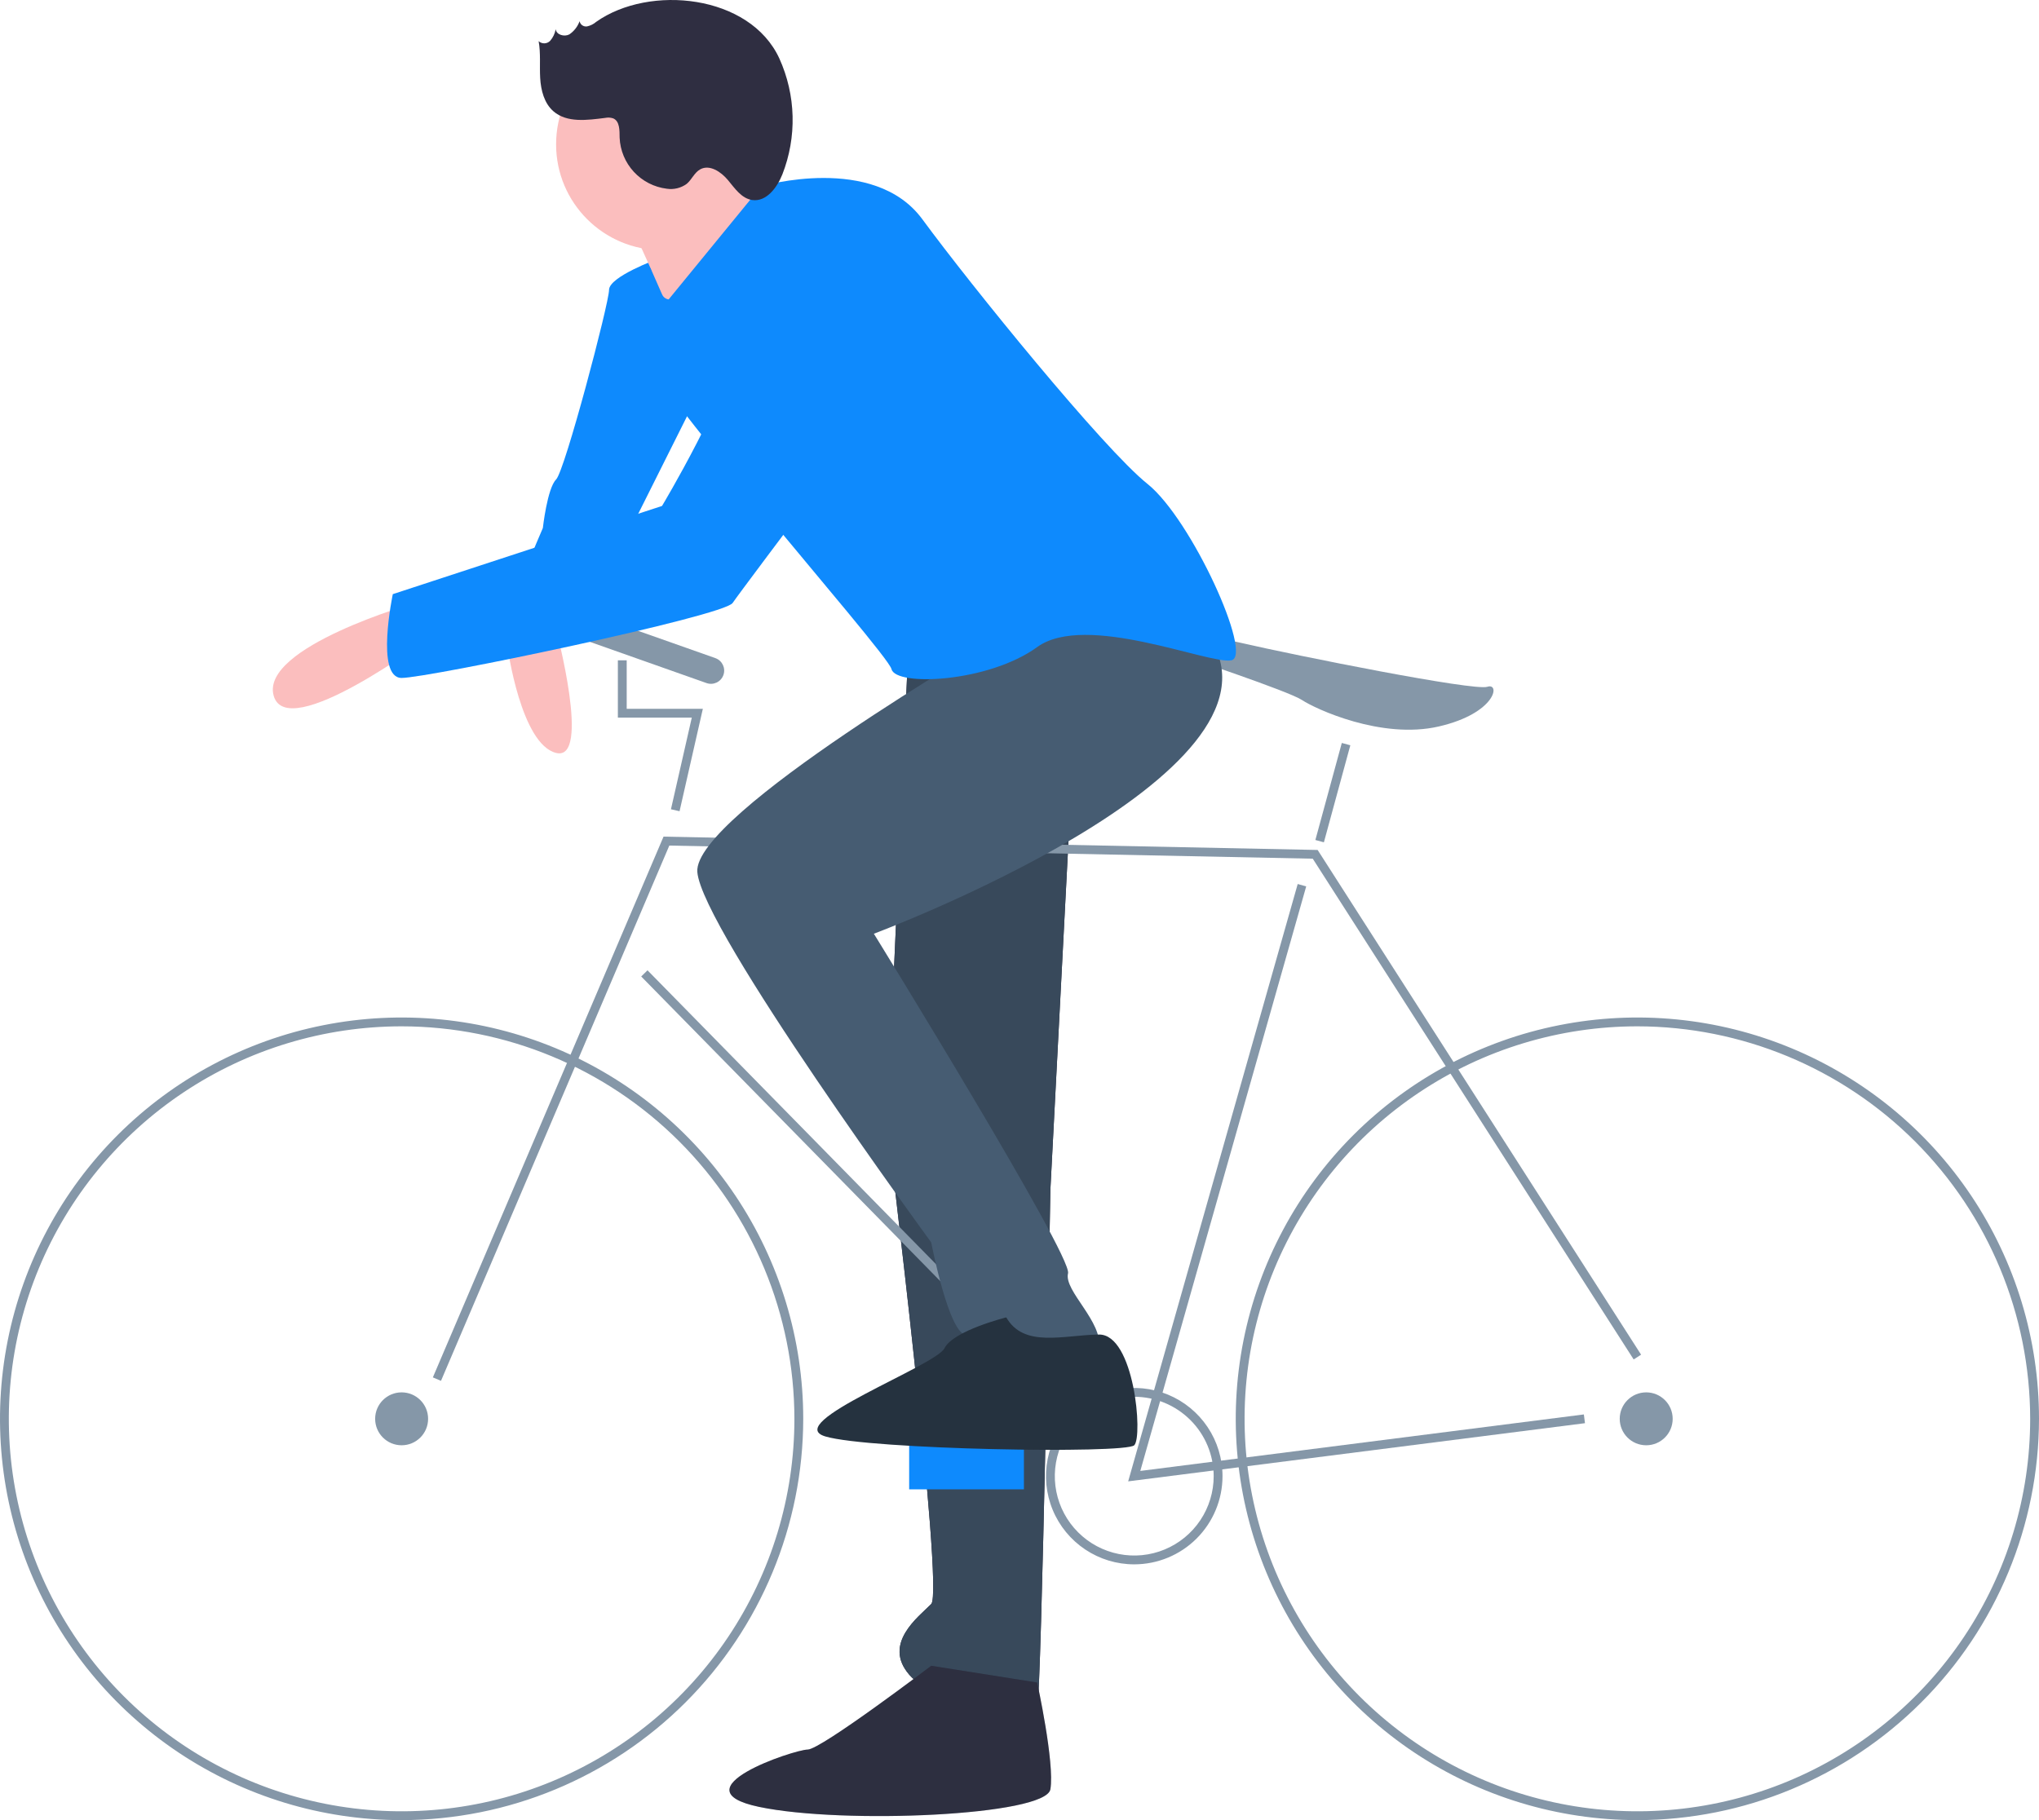 <svg width="140" height="125" viewBox="0 0 140 125" fill="none" xmlns="http://www.w3.org/2000/svg">
<path d="M62.424 43.228L60.909 77.148C60.909 77.148 64.849 109.252 63.939 110.16C63.03 111.069 60.606 112.886 62.424 115.006C64.243 117.126 70.909 118.64 71.212 117.429C71.515 116.217 72.121 81.691 72.121 81.691L74.243 40.805L62.424 43.228Z" fill="#2F2E41"/>
<path d="M62.424 43.228L60.909 77.148C60.909 77.148 64.849 109.252 63.939 110.16C63.03 111.069 60.606 112.886 62.424 115.006C64.243 117.126 70.909 118.64 71.212 117.429C71.515 116.217 72.121 81.691 72.121 81.691L74.243 40.805L62.424 43.228Z" fill="#38495B"/>
<path d="M63.939 114.4C63.939 114.4 56.364 120.155 55.454 120.155C54.545 120.155 46.364 122.881 52.121 124.092C57.879 125.303 71.818 124.698 72.121 122.881C72.424 121.063 71.212 115.549 71.212 115.549L63.939 114.4Z" fill="#2F2E41"/>
<path opacity="0.2" d="M63.939 114.4C63.939 114.4 56.364 120.155 55.454 120.155C54.545 120.155 46.364 122.881 52.121 124.092C57.879 125.303 71.818 124.698 72.121 122.881C72.424 121.063 71.212 115.549 71.212 115.549L63.939 114.4Z" fill="#25323F"/>
<path d="M45.151 17.787C45.151 17.787 41.818 18.999 41.818 19.907C41.818 20.816 38.788 32.325 38.182 32.93C37.576 33.536 37.273 36.262 37.273 36.262C37.273 36.262 34.242 43.227 34.849 43.227C35.455 43.227 40.606 42.016 40.909 43.227C41.212 44.439 43.636 35.656 43.636 35.656L48.788 25.359L45.151 17.787Z" fill="#0E8AFD"/>
<path d="M34.848 44.44C34.848 44.44 35.758 51.103 38.182 51.709C40.606 52.314 38.182 43.228 38.182 43.228L34.848 44.44Z" fill="#FBBEBE"/>
<path d="M42.727 14.152C42.727 14.152 44.545 18.089 45.455 20.209C46.364 22.329 54.849 14.758 54.849 14.758C54.849 14.758 50.303 11.426 50.303 9.912C50.303 8.398 42.727 14.152 42.727 14.152Z" fill="#FBBEBE"/>
<path d="M27.576 125C22.122 125 16.79 123.383 12.255 120.355C7.721 117.327 4.186 113.022 2.099 107.986C0.012 102.95 -0.534 97.409 0.53 92.063C1.594 86.716 4.22 81.806 8.077 77.951C11.933 74.097 16.847 71.472 22.196 70.409C27.545 69.345 33.09 69.891 38.129 71.977C43.167 74.063 47.474 77.595 50.504 82.128C53.534 86.66 55.151 91.988 55.151 97.439C55.143 104.746 52.235 111.752 47.066 116.918C41.896 122.085 34.887 124.992 27.576 125ZM27.576 70.485C22.242 70.485 17.027 72.066 12.592 75.027C8.157 77.989 4.7 82.199 2.659 87.124C0.618 92.05 0.084 97.469 1.124 102.698C2.165 107.927 4.734 112.73 8.505 116.499C12.277 120.269 17.083 122.836 22.314 123.876C27.546 124.916 32.969 124.382 37.897 122.342C42.825 120.302 47.037 116.847 50 112.415C52.964 107.982 54.545 102.771 54.545 97.439C54.537 90.293 51.693 83.442 46.637 78.388C41.581 73.335 34.726 70.493 27.576 70.485Z" fill="#8597A8"/>
<path d="M112.424 125C106.97 125 101.639 123.383 97.104 120.355C92.569 117.327 89.035 113.022 86.948 107.986C84.861 102.95 84.314 97.409 85.378 92.063C86.442 86.716 89.069 81.806 92.925 77.951C96.782 74.097 101.695 71.472 107.045 70.409C112.394 69.345 117.938 69.891 122.977 71.977C128.016 74.063 132.323 77.595 135.353 82.128C138.383 86.66 140 91.988 140 97.439C139.992 104.746 137.084 111.752 131.914 116.918C126.744 122.085 119.735 124.992 112.424 125ZM112.424 70.485C107.09 70.485 101.876 72.066 97.441 75.027C93.006 77.989 89.549 82.199 87.507 87.124C85.466 92.05 84.932 97.469 85.973 102.698C87.013 107.927 89.582 112.73 93.354 116.499C97.126 120.269 101.931 122.836 107.163 123.876C112.394 124.916 117.817 124.382 122.745 122.342C127.673 120.302 131.885 116.847 134.849 112.415C137.812 107.982 139.394 102.771 139.394 97.439C139.386 90.293 136.542 83.442 131.486 78.388C126.43 73.335 119.575 70.493 112.424 70.485Z" fill="#8597A8"/>
<path d="M27.576 99.257C28.58 99.257 29.394 98.444 29.394 97.44C29.394 96.437 28.58 95.623 27.576 95.623C26.572 95.623 25.758 96.437 25.758 97.44C25.758 98.444 26.572 99.257 27.576 99.257Z" fill="#8597A8"/>
<path d="M113.03 99.257C114.034 99.257 114.848 98.444 114.848 97.44C114.848 96.437 114.034 95.623 113.03 95.623C112.026 95.623 111.212 96.437 111.212 97.44C111.212 98.444 112.026 99.257 113.03 99.257Z" fill="#8597A8"/>
<path d="M30.279 94.832L29.721 94.594L45.559 57.457L90.471 58.373L90.558 58.509L112.679 93.035L112.169 93.362L90.135 58.972L45.956 58.071L30.279 94.832Z" fill="#8597A8"/>
<path d="M77.462 101.735L89.102 60.711L89.685 60.876L78.295 101.019L108.75 97.139L108.826 97.74L77.462 101.735Z" fill="#8597A8"/>
<path d="M44.459 66.638L44.026 67.062L75.238 98.863L75.671 98.439L44.459 66.638Z" fill="#8597A8"/>
<path d="M92.13 51.024L90.315 57.688L90.9 57.847L92.715 51.183L92.13 51.024Z" fill="#8597A8"/>
<path d="M46.659 55.712L46.068 55.578L47.499 49.285H42.424V45.348H43.03V48.679H48.258L46.659 55.712Z" fill="#8597A8"/>
<path d="M81.212 45.046C81.212 45.046 81.212 43.229 85.151 44.137C89.091 45.046 101.212 47.469 102.121 47.166C103.03 46.863 102.727 48.983 98.788 49.892C94.848 50.8 90.303 48.68 89.394 48.074C88.485 47.469 81.212 45.046 81.212 45.046Z" fill="#8597A8"/>
<path d="M70.303 99.256H62.424V102.284H70.303V99.256Z" fill="#0E8AFD"/>
<path d="M77.879 107.435C76.68 107.435 75.508 107.08 74.512 106.414C73.515 105.748 72.738 104.802 72.28 103.696C71.821 102.589 71.701 101.371 71.935 100.196C72.168 99.021 72.746 97.942 73.593 97.094C74.441 96.247 75.521 95.67 76.697 95.437C77.872 95.203 79.091 95.323 80.198 95.781C81.306 96.24 82.252 97.016 82.918 98.012C83.584 99.008 83.939 100.18 83.939 101.378C83.938 102.983 83.299 104.523 82.162 105.659C81.026 106.794 79.486 107.433 77.879 107.435ZM77.879 95.926C76.8 95.926 75.746 96.246 74.849 96.845C73.951 97.444 73.252 98.295 72.84 99.291C72.427 100.287 72.319 101.384 72.529 102.441C72.74 103.499 73.259 104.47 74.022 105.232C74.785 105.995 75.757 106.514 76.815 106.724C77.873 106.935 78.969 106.827 79.966 106.414C80.963 106.001 81.815 105.303 82.414 104.406C83.013 103.51 83.333 102.456 83.333 101.378C83.332 99.932 82.757 98.547 81.734 97.525C80.711 96.503 79.325 95.928 77.879 95.926Z" fill="#8597A8"/>
<path d="M45.455 17.18C49.471 17.18 52.727 13.926 52.727 9.911C52.727 5.897 49.471 2.643 45.455 2.643C41.438 2.643 38.182 5.897 38.182 9.911C38.182 13.926 41.438 17.18 45.455 17.18Z" fill="#FBBEBE"/>
<path d="M68.485 43.833C68.485 43.833 47.576 55.947 47.879 59.885C48.182 63.822 63.939 85.325 63.939 85.325C63.939 85.325 65.151 91.685 66.364 91.685C67.576 91.685 75.151 94.411 75.455 92.594C75.758 90.776 73.03 88.656 73.333 87.445C73.636 86.234 60 64.125 60 64.125C60 64.125 89.184 53.222 83.077 43.833C76.97 34.444 68.485 43.833 68.485 43.833Z" fill="#465C72"/>
<path d="M69.091 90.473C69.091 90.473 65.455 91.381 64.849 92.593C64.243 93.804 53.636 97.741 56.667 98.65C59.697 99.558 77.273 99.861 77.879 99.256C78.485 98.65 77.879 91.62 75.455 91.652C73.03 91.684 70.303 92.593 69.091 90.473Z" fill="#25323F"/>
<path d="M45.455 21.119L52.273 12.79C52.273 12.79 60 10.519 63.333 15.062C66.667 19.605 75.758 30.811 78.788 33.234C81.818 35.657 86.061 45.045 84.546 45.348C83.03 45.651 74.546 42.017 71.212 44.44C67.879 46.862 61.515 47.165 61.212 45.954C60.909 44.742 42.727 24.451 42.727 21.725C42.727 18.999 44.665 18.414 44.665 18.414L45.455 21.119Z" fill="#0E8AFD"/>
<path d="M49.117 45.197L39.974 41.967C39.501 41.8 38.981 42.048 38.814 42.521C38.647 42.994 38.895 43.513 39.368 43.68L48.511 46.911C48.984 47.078 49.503 46.83 49.671 46.357C49.838 45.884 49.59 45.365 49.117 45.197Z" fill="#8597A8"/>
<path d="M28.485 41.41C28.485 41.41 17.879 44.439 18.788 47.77C19.697 51.102 29.394 43.833 29.394 43.833L28.485 41.41Z" fill="#FBBEBE"/>
<path d="M56.06 15.061C56.06 15.061 51.818 18.695 50.909 22.935C50 27.175 45.455 34.747 45.455 34.747L26.97 40.804C26.97 40.804 25.758 46.559 27.576 46.559C29.394 46.559 49.697 42.319 50.303 41.41C50.909 40.501 63.939 23.238 63.939 23.238C63.939 23.238 65.151 13.85 56.06 15.061Z" fill="#0E8AFD"/>
<path d="M40.937 1.499C40.758 1.654 40.544 1.761 40.313 1.813C40.197 1.833 40.078 1.807 39.981 1.74C39.884 1.673 39.818 1.571 39.796 1.455C39.663 1.826 39.414 2.144 39.088 2.364C38.741 2.544 38.204 2.393 38.154 2.005C38.103 2.299 37.973 2.574 37.777 2.8C37.675 2.908 37.534 2.971 37.386 2.976C37.237 2.981 37.093 2.928 36.983 2.827C37.135 3.657 37.041 4.51 37.089 5.353C37.137 6.195 37.362 7.088 37.998 7.642C38.927 8.45 40.324 8.251 41.546 8.098C41.73 8.059 41.922 8.069 42.101 8.128C42.559 8.323 42.538 8.959 42.544 9.456C42.582 10.328 42.927 11.158 43.519 11.8C44.111 12.441 44.911 12.853 45.777 12.96C46.262 13.035 46.757 12.915 47.153 12.625C47.5 12.331 47.677 11.852 48.075 11.631C48.721 11.272 49.505 11.796 49.978 12.364C50.451 12.933 50.916 13.633 51.649 13.737C52.617 13.874 53.355 12.888 53.717 11.979C54.216 10.706 54.455 9.346 54.42 7.979C54.385 6.612 54.077 5.266 53.513 4.02C51.491 -0.385 44.583 -1.082 40.937 1.499Z" fill="#2F2E41"/>
</svg>
